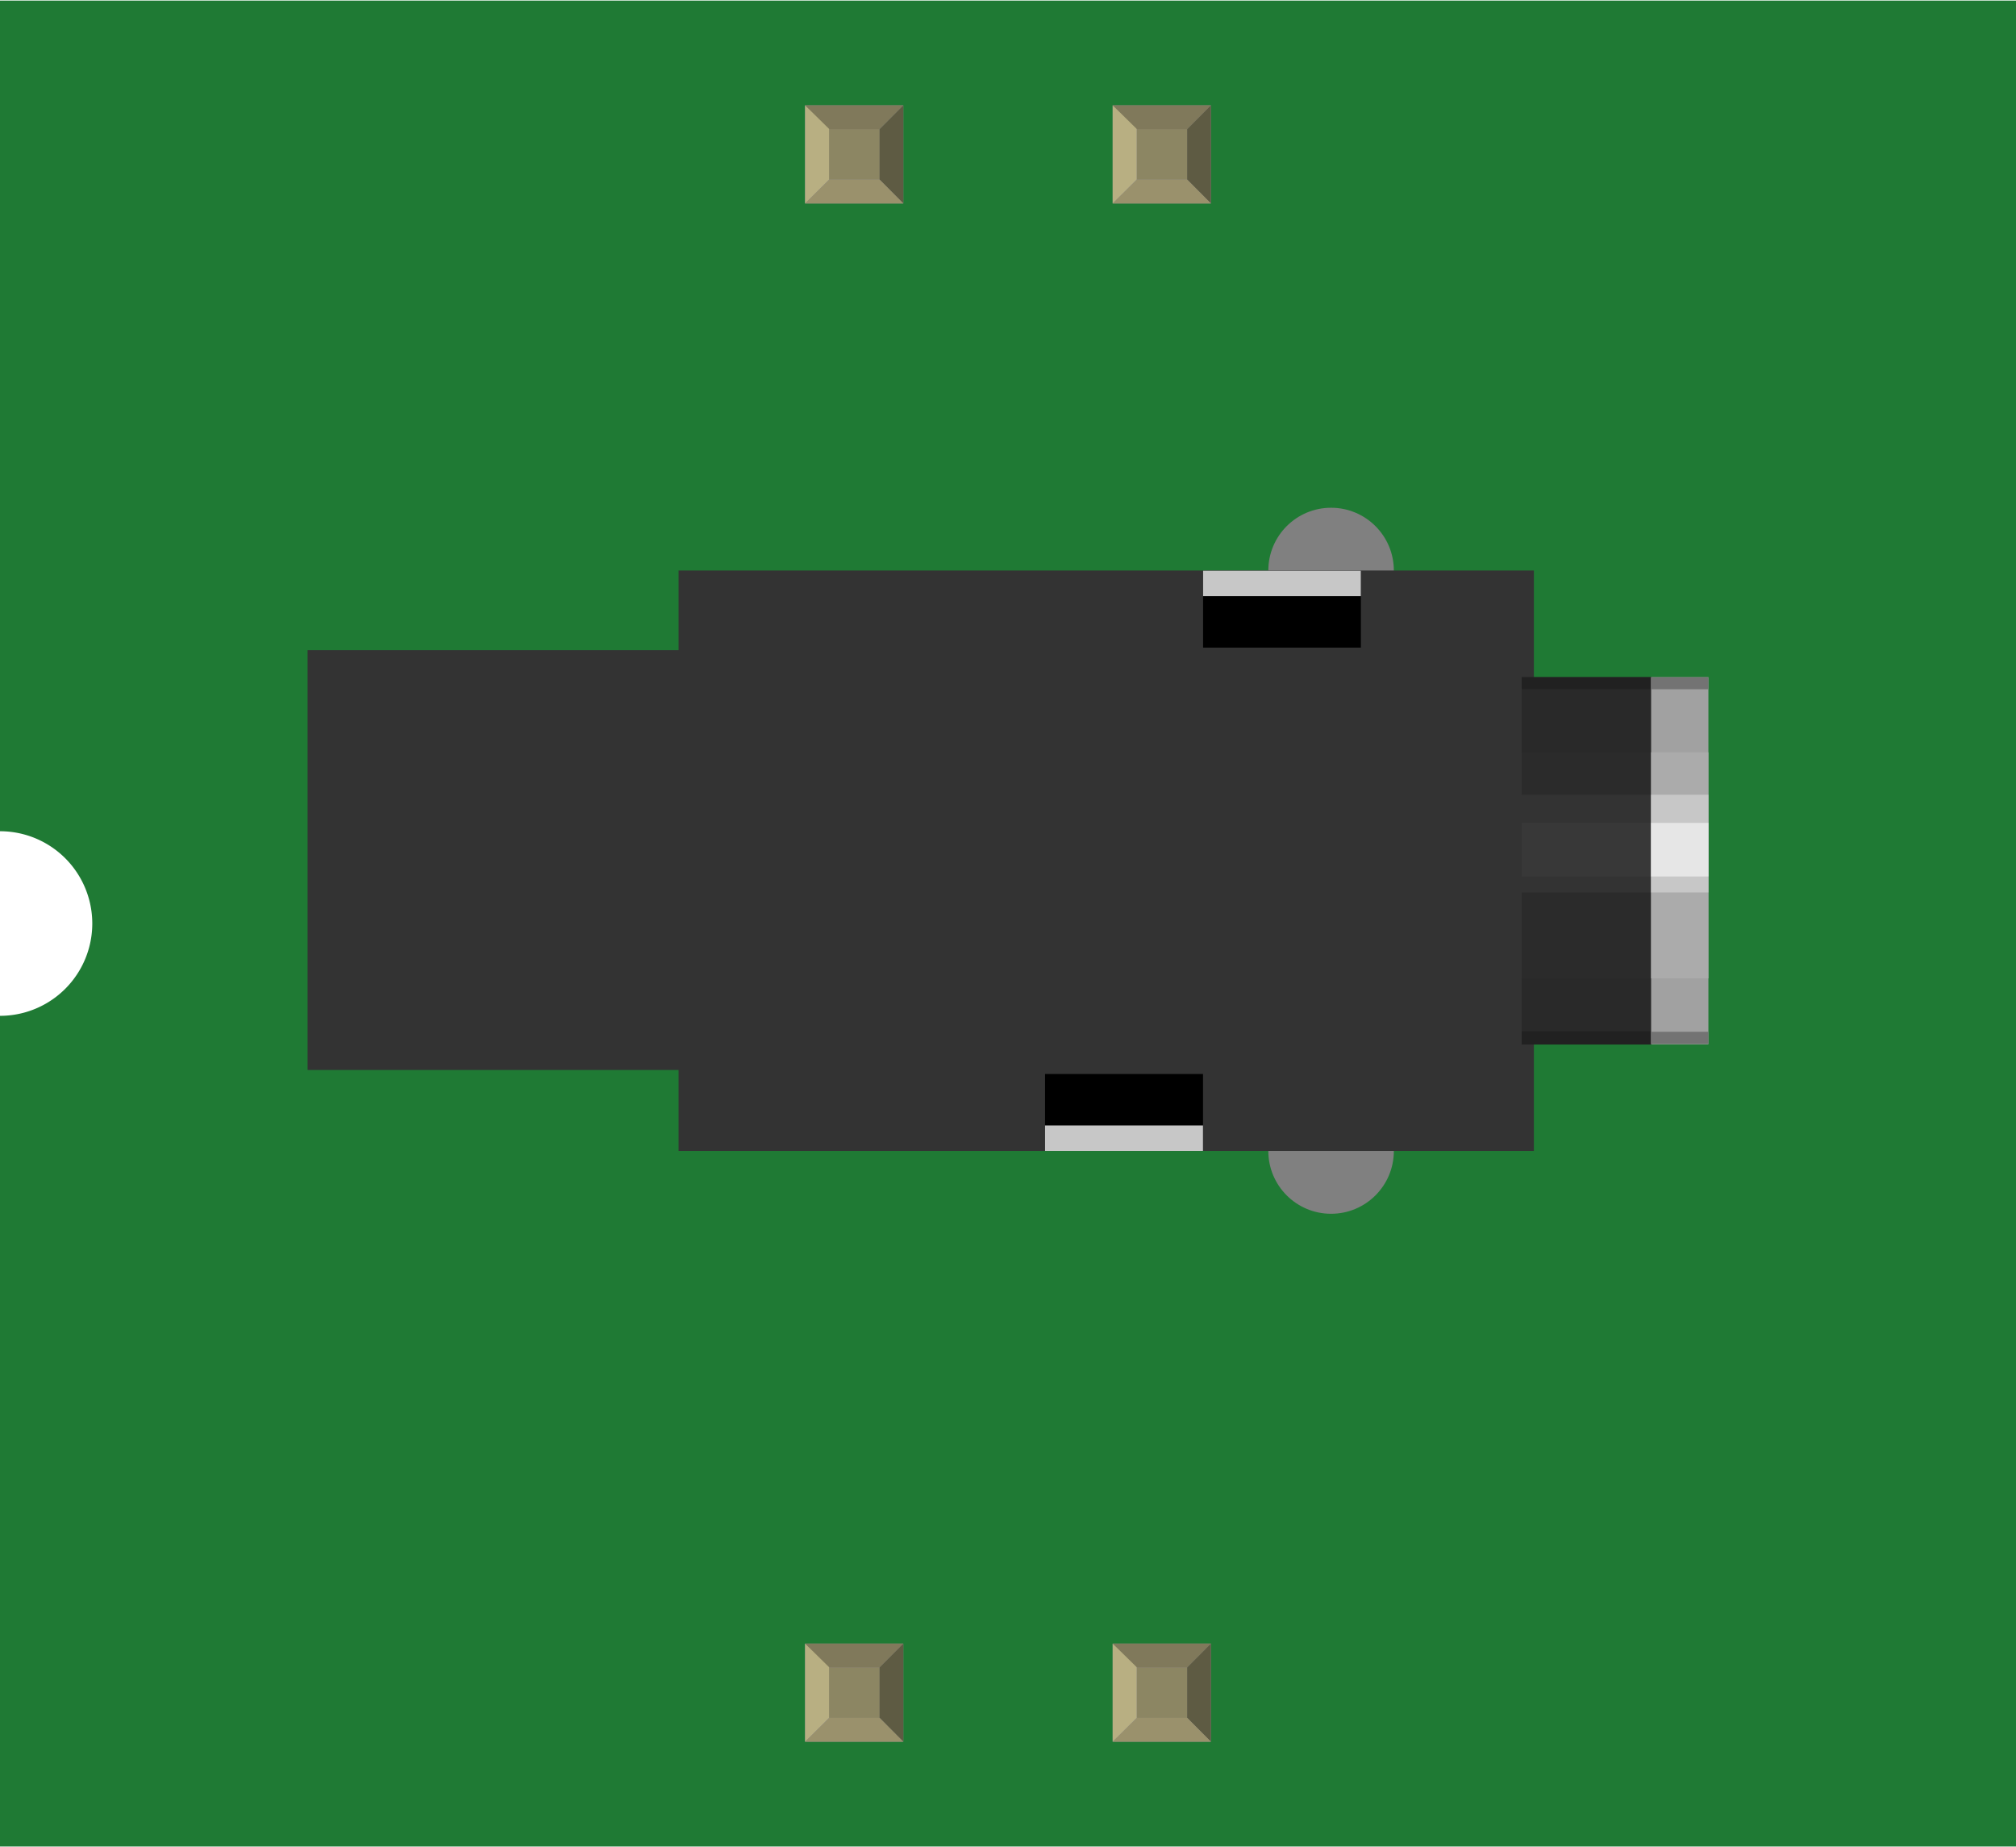 <?xml version='1.0' encoding='UTF-8' standalone='no'?>
<!-- Created with Fritzing (http://www.fritzing.org/) -->
<svg width="0.655in" x="0in" version="1.2" y="0in" xmlns="http://www.w3.org/2000/svg" height="0.6in" viewBox="0 0 655.403 600" baseProfile="tiny" xmlns:svg="http://www.w3.org/2000/svg">
 <desc>Fritzing breadboard generated by brd2svg</desc>
 <g id="breadboard">
  <g id="icon">
   <path fill="#1F7A34" stroke="none" stroke-width="0" d="M0,0L0,270A30,30 0 0 1 0,330L0,600L655.403,600L655.403,0L0,0z"/>
   <g transform="translate(100,185.257)">
    <circle fill="#808080" cx="332.736" cy="0" r="20.403" stroke-width="0"/>
    <circle fill="#808080" cx="332.736" cy="188.681" r="20.403" stroke-width="0"/>
    <polygon fill="#333333" points="120.611,0,120.611,25.889,0,25.889,0,162.347,120.611,162.347,120.611,188.667,398.667,188.667,398.667,0" stroke-width="0"/>
    <polygon fill="#2B2B2B" points="394.722,53.444,394.722,53.444,394.722,135.25,394.722,135.25,394.722,154.056,436.944,154.056,436.944,34.653,394.722,34.653" stroke-width="0"/>
    <polygon fill="#292929" points="394.722,132.542,394.722,135.25,394.722,135.25,394.722,149.764,436.944,149.764,436.944,132.542" stroke-width="0"/>
    <polygon fill="#292929" points="394.722,59.111,394.722,53.111,394.722,53.111,394.722,38.583,436.944,38.583,436.944,59.111" stroke-width="0"/>
    <rect width="42.014" x="394.722" y="72.889" fill="#333333" height="31.75" stroke-width="0"/>
    <rect width="42.014" x="394.722" y="82.028" fill="#383838" height="17.417" stroke-width="0"/>
    <rect width="42.236" x="394.722" y="149.736" fill="#212121" height="4.333" stroke-width="0"/>
    <rect width="42.236" x="394.722" y="34.667" fill="#212121" height="3.917" stroke-width="0"/>
    <rect width="18.625" x="436.778" y="34.667" fill="#A1A1A1" height="119.333" stroke-width="0"/>
    <rect width="18.625" x="436.778" y="59.097" fill="#ABABAB" height="73.472" stroke-width="0"/>
    <rect width="18.625" x="436.778" y="72.889" fill="#C7C7C7" height="31.75" stroke-width="0"/>
    <rect width="18.625" x="436.778" y="82.028" fill="#E6E6E6" height="17.417" stroke-width="0"/>
    <rect width="18.625" x="436.778" y="34.667" fill="#737373" height="3.917" stroke-width="0"/>
    <rect width="18.625" x="436.778" y="149.931" fill="#737373" height="3.931" stroke-width="0"/>
    <rect width="51.292" x="291.125" y="0.056" height="25" stroke-width="0"/>
    <rect width="51.347" x="239.75" y="163.653" height="25.014" stroke-width="0"/>
    <rect width="51.292" x="291.125" y="0.056" fill="#C7C7C7" height="8.264" stroke-width="0"/>
    <rect width="51.347" x="239.75" y="180.389" fill="#C7C7C7" height="8.278" stroke-width="0"/>
   </g>
  </g>
  <g transform="translate(261.736,534.05)">
   <rect width="31.93" x="0" y="0" fill="#8D8C8C" height="31.9" id="connector0pin" stroke-width="0"/>
   <rect width="16.444" x="7.792" y="7.735" fill="#8C8663" height="16.415" stroke-width="0"/>
   <polygon fill="#B8AF82" points="0,31.9,7.792,24.137,7.792,6.972,0,0" stroke-width="0"/>
   <polygon fill="#80795B" points="24.208,7.763,7.903,7.763,0,0,31.93,0" stroke-width="0"/>
   <polygon fill="#5E5B43" points="24.208,24.137,24.208,7.763,31.93,0,31.93,31.9" stroke-width="0"/>
   <polygon fill="#9A916C" points="0,31.9,7.875,24.137,24.208,24.137,31.93,31.9" stroke-width="0"/>
  </g>
  <g transform="translate(261.736,34.05)">
   <rect width="31.93" x="0" y="0" fill="#8D8C8C" height="31.9" id="connector3pin" stroke-width="0"/>
   <rect width="16.444" x="7.792" y="7.735" fill="#8C8663" height="16.415" stroke-width="0"/>
   <polygon fill="#B8AF82" points="0,31.9,7.792,24.137,7.792,6.972,0,0" stroke-width="0"/>
   <polygon fill="#80795B" points="24.208,7.763,7.903,7.763,0,0,31.93,0" stroke-width="0"/>
   <polygon fill="#5E5B43" points="24.208,24.137,24.208,7.763,31.93,0,31.93,31.9" stroke-width="0"/>
   <polygon fill="#9A916C" points="0,31.9,7.875,24.137,24.208,24.137,31.93,31.9" stroke-width="0"/>
  </g>
  <g transform="translate(361.736,534.05)">
   <rect width="31.93" x="0" y="0" fill="#8D8C8C" height="31.9" id="connector1pin" stroke-width="0"/>
   <rect width="16.444" x="7.792" y="7.735" fill="#8C8663" height="16.415" stroke-width="0"/>
   <polygon fill="#B8AF82" points="0,31.9,7.792,24.137,7.792,6.972,0,0" stroke-width="0"/>
   <polygon fill="#80795B" points="24.208,7.763,7.903,7.763,0,0,31.93,0" stroke-width="0"/>
   <polygon fill="#5E5B43" points="24.208,24.137,24.208,7.763,31.93,0,31.93,31.9" stroke-width="0"/>
   <polygon fill="#9A916C" points="0,31.9,7.875,24.137,24.208,24.137,31.93,31.9" stroke-width="0"/>
  </g>
  <g transform="translate(361.736,34.05)">
   <rect width="31.93" x="0" y="0" fill="#8D8C8C" height="31.9" id="connector2pin" stroke-width="0"/>
   <rect width="16.444" x="7.792" y="7.735" fill="#8C8663" height="16.415" stroke-width="0"/>
   <polygon fill="#B8AF82" points="0,31.9,7.792,24.137,7.792,6.972,0,0" stroke-width="0"/>
   <polygon fill="#80795B" points="24.208,7.763,7.903,7.763,0,0,31.93,0" stroke-width="0"/>
   <polygon fill="#5E5B43" points="24.208,24.137,24.208,7.763,31.93,0,31.93,31.9" stroke-width="0"/>
   <polygon fill="#9A916C" points="0,31.9,7.875,24.137,24.208,24.137,31.93,31.9" stroke-width="0"/>
  </g>
 </g>
</svg>

